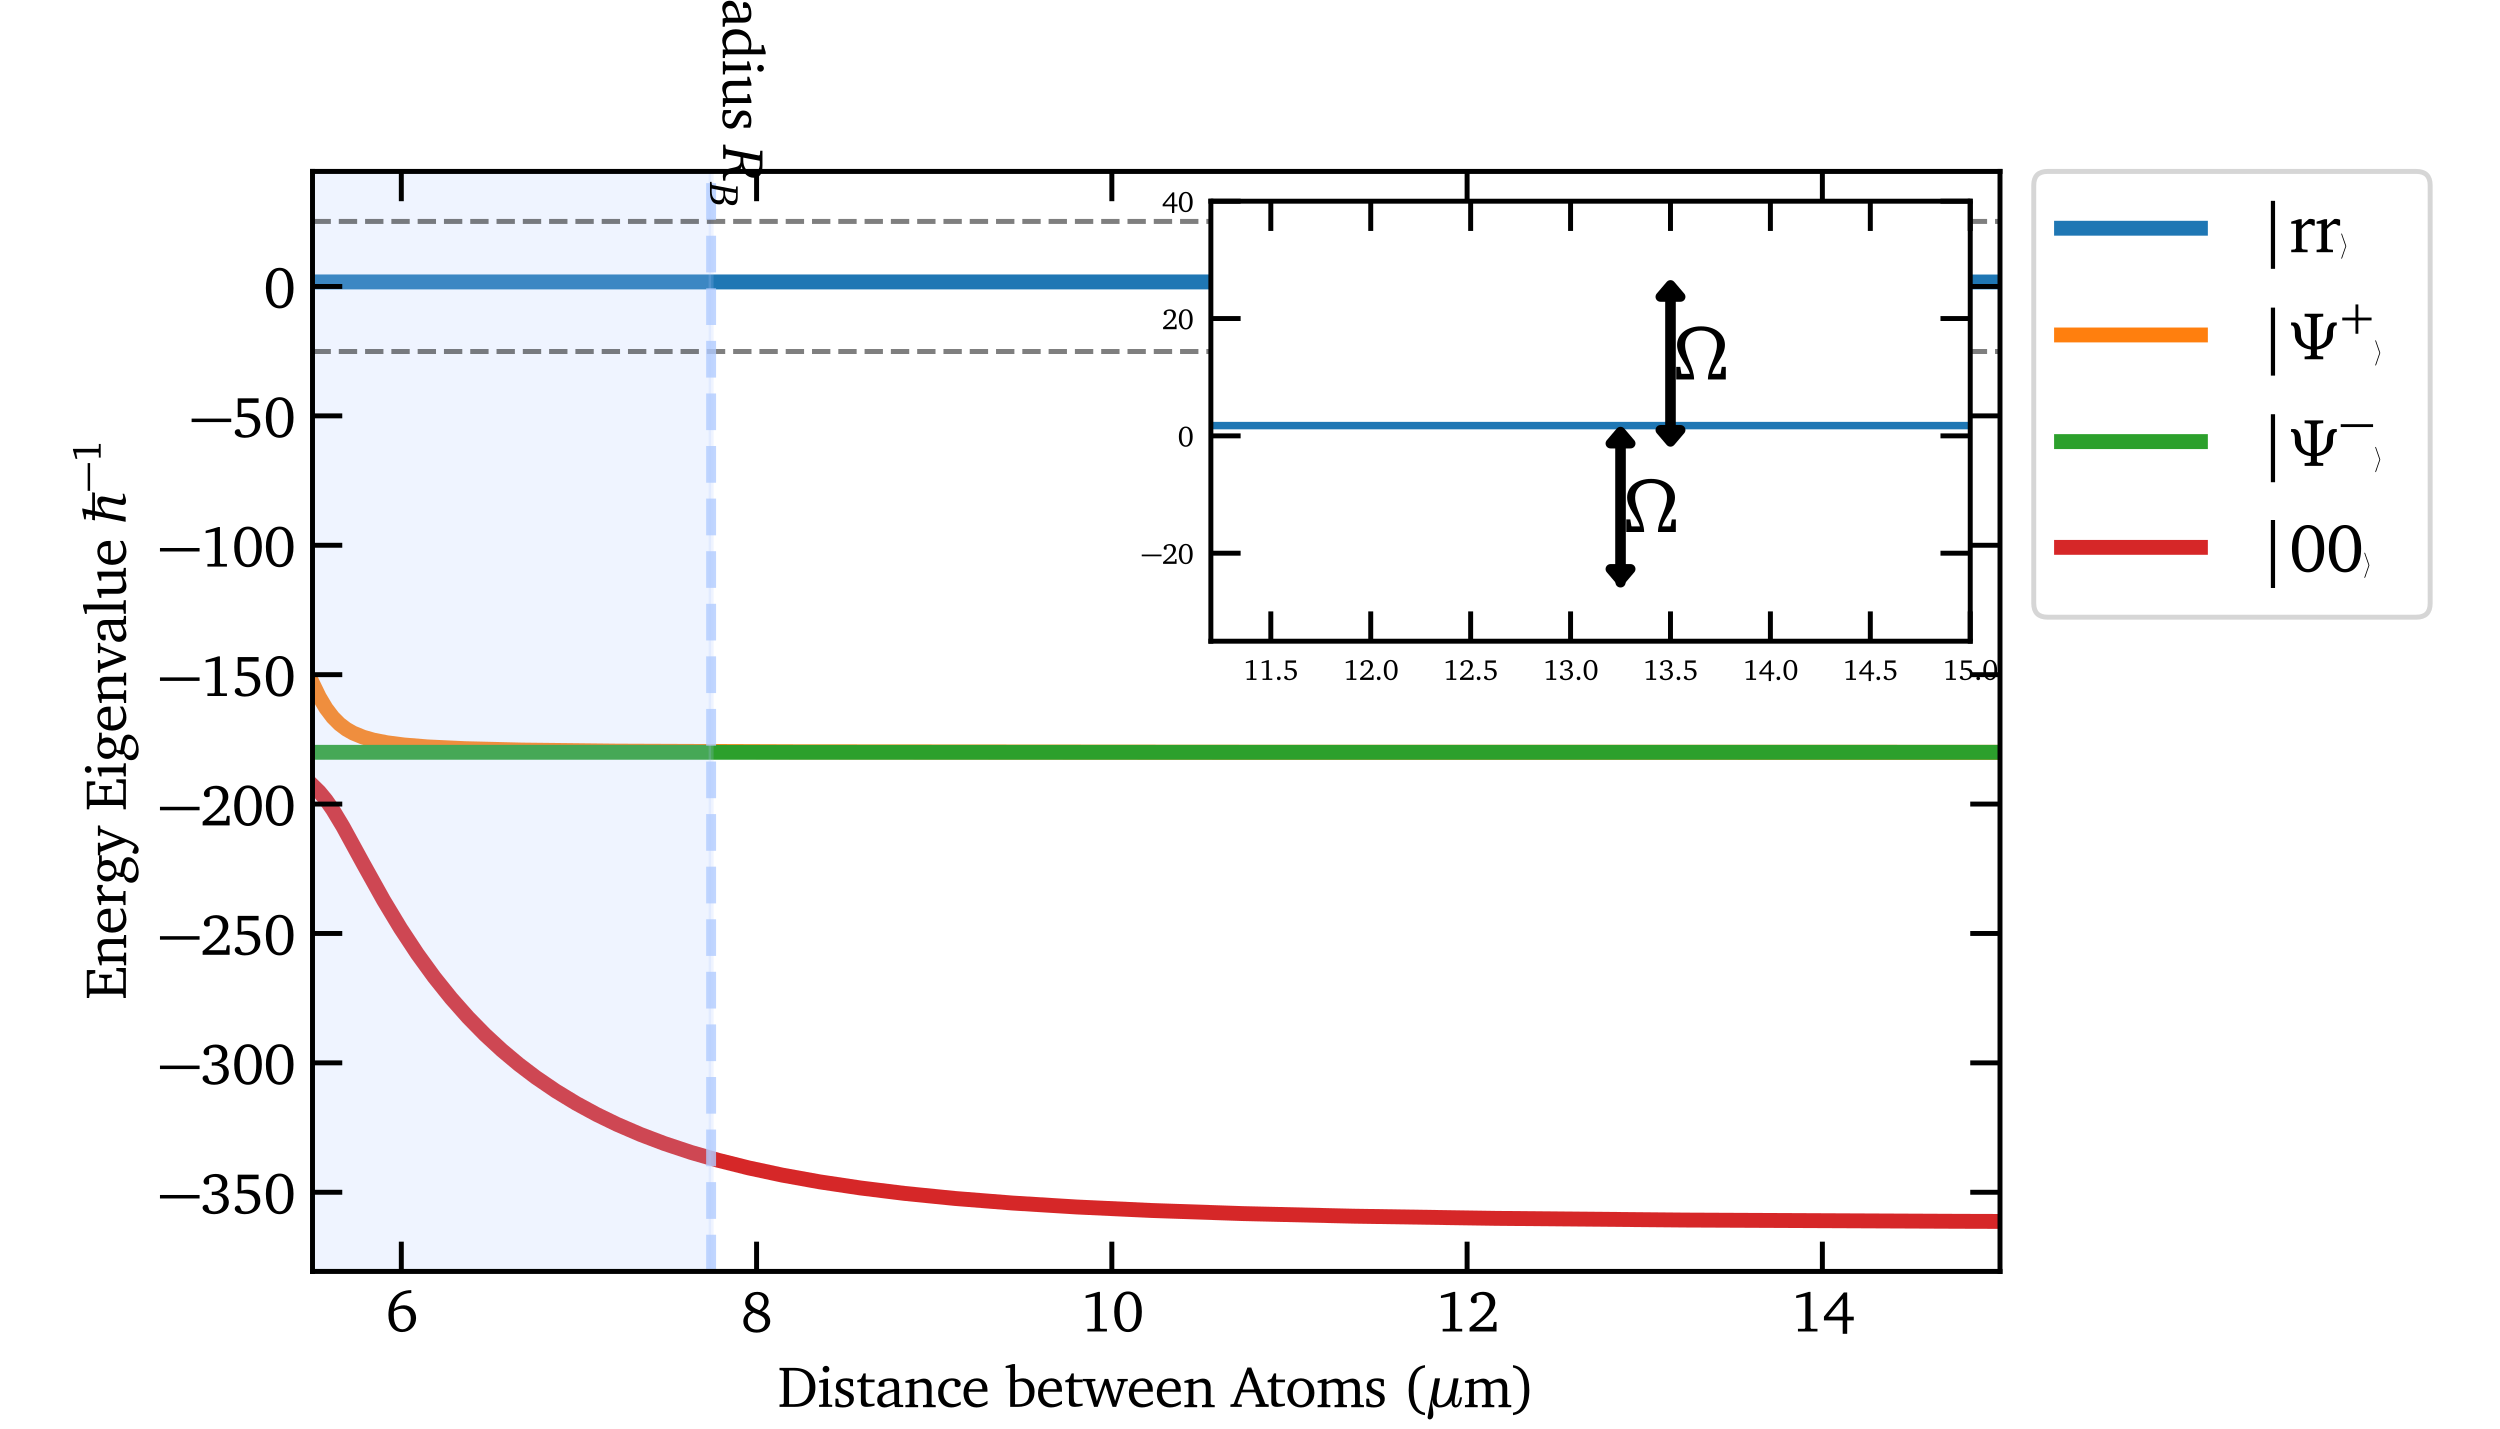 <?xml version="1.0" encoding="utf-8" standalone="no"?>
<!DOCTYPE svg PUBLIC "-//W3C//DTD SVG 1.1//EN"
  "http://www.w3.org/Graphics/SVG/1.1/DTD/svg11.dtd">
<svg xmlns:xlink="http://www.w3.org/1999/xlink" width="504pt" height="288pt" viewBox="0 0 504 288" xmlns="http://www.w3.org/2000/svg" version="1.1">
 <defs>
  <style type="text/css">*{stroke-linejoin: round; stroke-linecap: butt}</style>
 </defs>
 <g id="figure_1">
  <g id="patch_1">
   <path d="M 0 288 
L 504 288 
L 504 0 
L 0 0 
z
" style="fill: #ffffff"/>
  </g>
  <g id="axes_1">
   <g id="patch_2">
    <path d="M 63 256.32 
L 403.2 256.32 
L 403.2 34.56 
L 63 34.56 
z
" style="fill: #ffffff"/>
   </g>
   <g id="line2d_1">
    <path d="M 63 56.836 
L 403.2 56.841 
L 403.2 56.841 
" clip-path="url(#pc303805eb7)" style="fill: none; stroke: #1f77b4; stroke-width: 3; stroke-linecap: square"/>
   </g>
   <g id="line2d_2">
    <path d="M 63 137.695 
L 64.364 140.505 
L 65.727 142.797 
L 67.091 144.596 
L 68.454 145.967 
L 69.818 147 
L 71.181 147.779 
L 73.226 148.62 
L 75.272 149.203 
L 77.999 149.738 
L 81.408 150.181 
L 86.18 150.572 
L 93.679 150.926 
L 105.269 151.209 
L 124.359 151.421 
L 160.492 151.567 
L 247.758 151.645 
L 403.2 151.661 
L 403.2 151.661 
" clip-path="url(#pc303805eb7)" style="fill: none; stroke: #ff7f0e; stroke-width: 3; stroke-linecap: square"/>
   </g>
   <g id="line2d_3">
    <path d="M 63 151.664 
L 403.2 151.664 
L 403.2 151.664 
" clip-path="url(#pc303805eb7)" style="fill: none; stroke: #2ca02c; stroke-width: 3; stroke-linecap: square"/>
   </g>
   <g id="line2d_4">
    <path d="M 63 158.294 
L 64.364 159.627 
L 65.727 161.282 
L 67.091 163.247 
L 69.136 166.644 
L 73.226 174.127 
L 77.317 181.469 
L 80.726 187.127 
L 84.135 192.3 
L 87.543 196.998 
L 90.952 201.252 
L 94.361 205.101 
L 97.77 208.582 
L 101.179 211.732 
L 104.588 214.585 
L 107.996 217.172 
L 112.087 219.962 
L 116.178 222.449 
L 120.268 224.669 
L 124.359 226.655 
L 129.131 228.712 
L 133.903 230.525 
L 139.358 232.34 
L 144.812 233.918 
L 150.947 235.455 
L 157.765 236.913 
L 165.265 238.264 
L 173.446 239.491 
L 182.309 240.587 
L 192.535 241.612 
L 204.125 242.532 
L 217.079 243.33 
L 232.077 244.031 
L 250.485 244.657 
L 272.983 245.185 
L 301.617 245.621 
L 339.796 245.963 
L 395.019 246.216 
L 403.2 246.24 
L 403.2 246.24 
" clip-path="url(#pc303805eb7)" style="fill: none; stroke: #d62728; stroke-width: 3; stroke-linecap: square"/>
   </g>
   <g id="patch_3">
    <path d="M 63 256.32 
L 63 34.56 
L 143.359 34.56 
L 143.359 256.32 
z
" clip-path="url(#pc303805eb7)" style="fill: #b2ccff; opacity: 0.2; stroke: #b2ccff; stroke-linejoin: miter"/>
   </g>
   <g id="matplotlib.axis_1">
    <g id="xtick_1">
     <g id="line2d_5">
      <defs>
       <path id="m5eefd421d1" d="M 0 0 
L 0 -6 
" style="stroke: #000000"/>
      </defs>
      <g>
       <use xlink:href="#m5eefd421d1" x="80.905" y="256.32" style="stroke: #000000"/>
      </g>
     </g>
     <g id="line2d_6">
      <defs>
       <path id="m5e0d0341da" d="M 0 0 
L 0 6 
" style="stroke: #000000"/>
      </defs>
      <g>
       <use xlink:href="#m5e0d0341da" x="80.905" y="34.56" style="stroke: #000000"/>
      </g>
     </g>
     <g id="text_1">
      <!-- $\mathdefault{6}$ -->
      <g transform="translate(77.715 268.428) scale(0.12 -0.12)">
       <defs>
        <path id="CharterBT-Roman-36" d="M 2835 4544 
C 1267 4544 320 3473 320 1811 
C 320 644 947 -64 1811 -64 
C 2688 -64 3360 606 3360 1476 
C 3360 2293 2790 2880 2029 2880 
C 1651 2880 1274 2745 941 2490 
C 1139 3625 1792 4224 2816 4224 
C 2822 4224 2829 4224 2835 4224 
L 2835 4544 
z
M 928 2206 
C 1190 2399 1504 2496 1856 2496 
C 2400 2496 2778 2083 2778 1419 
C 2778 733 2394 243 1862 243 
C 1261 243 915 786 915 1812 
C 915 1935 915 2070 928 2206 
z
" transform="scale(0.016)"/>
       </defs>
       <use xlink:href="#CharterBT-Roman-36" transform="scale(0.956)"/>
      </g>
     </g>
    </g>
    <g id="xtick_2">
     <g id="line2d_7">
      <g>
       <use xlink:href="#m5eefd421d1" x="152.526" y="256.32" style="stroke: #000000"/>
      </g>
     </g>
     <g id="line2d_8">
      <g>
       <use xlink:href="#m5e0d0341da" x="152.526" y="34.56" style="stroke: #000000"/>
      </g>
     </g>
     <g id="text_2">
      <!-- $\mathdefault{8}$ -->
      <g transform="translate(149.336 268.428) scale(0.12 -0.12)">
       <defs>
        <path id="CharterBT-Roman-38" d="M 2054 2333 
C 1357 2582 1018 2870 1018 3291 
C 1018 3713 1350 4045 1792 4045 
C 2259 4045 2566 3726 2566 3215 
C 2566 2876 2387 2550 2054 2333 
z
M 2323 2217 
C 2797 2466 3059 2856 3059 3278 
C 3059 3898 2579 4352 1811 4352 
C 1018 4352 486 3873 486 3194 
C 486 2735 717 2396 1158 2211 
C 576 1987 282 1610 282 1106 
C 282 383 838 -128 1760 -128 
C 2650 -128 3238 440 3238 1118 
C 3238 1617 2925 2006 2323 2217 
z
M 1402 2076 
C 2259 1756 2688 1558 2688 1054 
C 2688 549 2330 204 1779 204 
C 1165 204 774 581 774 1143 
C 774 1571 966 1846 1402 2076 
z
" transform="scale(0.016)"/>
       </defs>
       <use xlink:href="#CharterBT-Roman-38" transform="scale(0.956)"/>
      </g>
     </g>
    </g>
    <g id="xtick_3">
     <g id="line2d_9">
      <g>
       <use xlink:href="#m5eefd421d1" x="224.147" y="256.32" style="stroke: #000000"/>
      </g>
     </g>
     <g id="line2d_10">
      <g>
       <use xlink:href="#m5e0d0341da" x="224.147" y="34.56" style="stroke: #000000"/>
      </g>
     </g>
     <g id="text_3">
      <!-- $\mathdefault{10}$ -->
      <g transform="translate(217.766 268.428) scale(0.12 -0.12)">
       <defs>
        <path id="CharterBT-Roman-31" d="M 1990 4352 
L 602 3938 
L 602 3670 
L 1606 3849 
L 1606 421 
L 1530 294 
L 794 294 
L 794 0 
L 2938 0 
L 2938 294 
L 2246 294 
L 2170 396 
L 2170 4352 
L 1990 4352 
z
" transform="scale(0.016)"/>
        <path id="CharterBT-Roman-30" d="M 1779 4396 
C 864 4396 262 3587 262 2169 
C 262 752 864 -64 1779 -64 
C 2694 -64 3296 752 3296 2169 
C 3296 3587 2694 4396 1779 4396 
z
M 1779 4096 
C 2368 4096 2688 3441 2688 2169 
C 2688 898 2368 243 1779 243 
C 1190 243 864 891 864 2163 
C 864 3441 1190 4096 1779 4096 
z
" transform="scale(0.016)"/>
       </defs>
       <use xlink:href="#CharterBT-Roman-31" transform="scale(0.956)"/>
       <use xlink:href="#CharterBT-Roman-30" transform="translate(53.177 0) scale(0.956)"/>
      </g>
     </g>
    </g>
    <g id="xtick_4">
     <g id="line2d_11">
      <g>
       <use xlink:href="#m5eefd421d1" x="295.768" y="256.32" style="stroke: #000000"/>
      </g>
     </g>
     <g id="line2d_12">
      <g>
       <use xlink:href="#m5e0d0341da" x="295.768" y="34.56" style="stroke: #000000"/>
      </g>
     </g>
     <g id="text_4">
      <!-- $\mathdefault{12}$ -->
      <g transform="translate(289.387 268.428) scale(0.12 -0.12)">
       <defs>
        <path id="CharterBT-Roman-32" d="M 902 505 
C 2317 1628 3091 2349 3091 3153 
C 3091 3873 2586 4358 1760 4358 
C 966 4358 403 3904 403 3458 
C 403 3241 538 3100 762 3100 
C 864 3100 960 3132 1050 3196 
L 1050 3879 
C 1242 3987 1427 4032 1619 4032 
C 2150 4032 2470 3675 2470 3070 
C 2470 2234 1670 1538 269 403 
L 269 0 
L 3232 0 
L 3232 1047 
L 2944 1047 
L 2829 505 
L 902 505 
z
" transform="scale(0.016)"/>
       </defs>
       <use xlink:href="#CharterBT-Roman-31" transform="scale(0.956)"/>
       <use xlink:href="#CharterBT-Roman-32" transform="translate(53.177 0) scale(0.956)"/>
      </g>
     </g>
    </g>
    <g id="xtick_5">
     <g id="line2d_13">
      <g>
       <use xlink:href="#m5eefd421d1" x="367.389" y="256.32" style="stroke: #000000"/>
      </g>
     </g>
     <g id="line2d_14">
      <g>
       <use xlink:href="#m5e0d0341da" x="367.389" y="34.56" style="stroke: #000000"/>
      </g>
     </g>
     <g id="text_5">
      <!-- $\mathdefault{14}$ -->
      <g transform="translate(361.008 268.428) scale(0.12 -0.12)">
       <defs>
        <path id="CharterBT-Roman-34" d="M 2355 4288 
L 173 1631 
L 173 1216 
L 2234 1216 
L 2234 -256 
L 2726 -256 
L 2726 1216 
L 3450 1216 
L 3450 1631 
L 2726 1631 
L 2726 4288 
L 2355 4288 
z
M 2234 3595 
L 2234 1631 
L 653 1631 
L 2234 3595 
z
" transform="scale(0.016)"/>
       </defs>
       <use xlink:href="#CharterBT-Roman-31" transform="scale(0.956)"/>
       <use xlink:href="#CharterBT-Roman-34" transform="translate(53.177 0) scale(0.956)"/>
      </g>
     </g>
    </g>
    <g id="text_6">
     <!-- Distance between Atoms ($\mu$m) -->
     <g transform="translate(156.761 283.629) scale(0.12 -0.12)">
      <defs>
       <path id="CharterBT-Roman-44" d="M 1792 4288 
L 211 4288 
L 211 4032 
L 576 3993 
L 685 3905 
L 685 383 
L 576 294 
L 211 262 
L 211 0 
L 1792 0 
C 2432 0 2918 70 3354 396 
C 3878 792 4154 1387 4154 2147 
C 4154 3490 3309 4288 1792 4288 
z
M 1261 3994 
L 1766 3994 
C 2938 3994 3507 3394 3507 2147 
C 3507 907 2938 294 1766 294 
L 1261 294 
L 1261 3994 
z
" transform="scale(0.016)"/>
       <path id="CharterBT-Roman-69" d="M 986 4511 
C 781 4511 614 4351 614 4140 
C 614 3936 781 3776 986 3776 
C 1190 3776 1357 3936 1357 4140 
C 1357 4344 1190 4511 986 4511 
z
M 960 3094 
L 224 2865 
L 224 2668 
L 672 2668 
L 672 363 
L 563 261 
L 224 229 
L 224 0 
L 1664 0 
L 1664 229 
L 1318 261 
L 1203 363 
L 1203 3094 
L 960 3094 
z
" transform="scale(0.016)"/>
       <path id="CharterBT-Roman-73" d="M 2202 2996 
C 1984 3092 1734 3136 1453 3136 
C 723 3136 320 2803 320 2240 
C 320 1811 602 1606 1146 1363 
C 1568 1170 1798 1055 1798 722 
C 1798 422 1568 204 1197 204 
C 1011 204 832 255 653 357 
L 576 902 
L 269 902 
L 269 70 
C 493 -13 774 -64 1101 -64 
C 1856 -64 2298 301 2298 896 
C 2298 1133 2208 1325 2054 1447 
C 1843 1619 1600 1709 1376 1818 
C 1018 1991 832 2125 832 2401 
C 832 2689 1024 2862 1363 2862 
C 1517 2862 1670 2817 1837 2728 
L 1888 2272 
L 2202 2272 
L 2202 2996 
z
" transform="scale(0.016)"/>
       <path id="CharterBT-Roman-74" d="M 563 2708 
L 563 645 
C 563 191 698 0 1229 0 
C 1478 0 1766 45 2067 141 
L 2067 377 
C 1920 345 1773 326 1626 326 
C 1178 326 1094 536 1094 1022 
L 1094 2708 
L 2067 2708 
L 2067 3008 
L 1094 3008 
L 1094 3680 
L 858 3680 
L 582 3091 
L 160 2906 
L 160 2708 
L 563 2708 
z
" transform="scale(0.016)"/>
       <path id="CharterBT-Roman-61" d="M 2138 351 
L 2221 -19 
L 3123 -19 
L 3123 211 
L 2784 243 
L 2669 345 
L 2669 2211 
C 2669 2860 2387 3136 1715 3136 
C 909 3136 422 2802 422 2411 
C 422 2256 474 2212 621 2212 
L 1062 2212 
L 1062 2752 
C 1235 2823 1389 2855 1549 2855 
C 2010 2855 2138 2644 2138 2135 
L 2138 1929 
C 858 1621 269 1428 269 759 
C 269 277 582 -64 1088 -64 
C 1395 -64 1734 77 2138 351 
z
M 2138 571 
C 1818 384 1555 281 1344 281 
C 1024 281 832 494 832 809 
C 832 1279 1235 1453 2138 1704 
L 2138 571 
z
" transform="scale(0.016)"/>
       <path id="CharterBT-Roman-6e" d="M 192 -32 
L 1594 -32 
L 1594 198 
L 1286 230 
L 1178 333 
L 1178 2476 
C 1453 2618 1690 2688 1894 2688 
C 2368 2688 2541 2496 2541 2029 
L 2541 333 
L 2432 230 
L 2125 198 
L 2125 -32 
L 3526 -32 
L 3526 198 
L 3181 230 
L 3072 333 
L 3072 2137 
C 3072 2777 2765 3109 2208 3109 
C 1933 3109 1606 2962 1178 2726 
L 1178 3077 
L 934 3077 
L 192 2847 
L 192 2649 
L 646 2649 
L 646 333 
L 538 230 
L 192 198 
L 192 -32 
z
" transform="scale(0.016)"/>
       <path id="CharterBT-Roman-63" d="M 2720 249 
L 2720 583 
C 2451 404 2189 313 1907 313 
C 1242 313 819 782 819 1574 
C 819 2385 1210 2880 1760 2880 
C 1869 2880 1971 2848 2067 2790 
L 2067 2262 
C 2163 2198 2259 2166 2355 2166 
C 2573 2166 2714 2301 2714 2506 
C 2714 2879 2368 3135 1754 3135 
C 858 3135 237 2486 237 1529 
C 237 579 806 -64 1677 -64 
C 2022 -64 2368 45 2720 249 
z
" transform="scale(0.016)"/>
       <path id="CharterBT-Roman-65" d="M 2867 668 
C 2502 426 2182 300 1862 300 
C 1216 300 787 782 787 1594 
C 787 1613 787 1638 787 1664 
L 2861 1664 
C 2867 1735 2867 1799 2867 1864 
C 2867 2659 2413 3136 1715 3136 
C 858 3136 237 2477 237 1510 
C 237 569 819 -64 1664 -64 
C 2067 -64 2483 63 2867 319 
L 2867 668 
z
M 2298 1945 
L 819 1945 
C 858 2490 1222 2849 1632 2849 
C 2061 2849 2298 2557 2298 2018 
C 2298 1986 2298 1945 2298 1945 
z
" transform="scale(0.016)"/>
       <path id="CharterBT-Roman-62" d="M 838 4704 
L 51 4480 
L 51 4288 
L 550 4288 
L 550 0 
L 1370 0 
C 2592 0 3226 581 3226 1680 
C 3226 2549 2714 3136 1958 3136 
C 1677 3136 1389 3060 1082 2913 
L 1082 4704 
L 838 4704 
z
M 1082 287 
L 1082 2696 
C 1293 2760 1485 2798 1645 2798 
C 2285 2798 2650 2357 2650 1559 
C 2650 677 2266 287 1434 287 
C 1402 287 1280 287 1082 287 
z
" transform="scale(0.016)"/>
       <path id="CharterBT-Roman-77" d="M -13 3072 
L -13 2836 
L 378 2798 
L 1229 0 
L 1626 0 
L 2490 2421 
L 3264 0 
L 3661 0 
L 4576 2785 
L 4934 2836 
L 4934 3072 
L 3802 3072 
L 3802 2836 
L 4147 2811 
L 4198 2708 
L 3546 632 
L 2790 3072 
L 2400 3072 
L 1542 632 
L 960 2708 
L 1037 2811 
L 1376 2836 
L 1376 3072 
L -13 3072 
z
" transform="scale(0.016)"/>
       <path id="CharterBT-Roman-41" d="M 1818 4320 
L 320 338 
L -51 261 
L -51 0 
L 1203 0 
L 1203 261 
L 787 293 
L 723 382 
L 1178 1600 
L 2688 1600 
L 3149 382 
L 3104 293 
L 2707 261 
L 2707 0 
L 4160 0 
L 4160 261 
L 3776 338 
L 2240 4320 
L 1818 4320 
z
M 1920 3664 
L 2579 1894 
L 1286 1894 
L 1920 3664 
z
" transform="scale(0.016)"/>
       <path id="CharterBT-Roman-6f" d="M 1722 3136 
C 858 3136 237 2490 237 1536 
C 237 588 864 -64 1722 -64 
C 2579 -64 3213 588 3213 1536 
C 3213 2484 2586 3136 1722 3136 
z
M 1722 2862 
C 2240 2862 2611 2362 2611 1535 
C 2611 703 2240 210 1722 210 
C 1210 210 838 709 838 1535 
C 838 2369 1203 2862 1722 2862 
z
" transform="scale(0.016)"/>
       <path id="CharterBT-Roman-6d" d="M 2906 2681 
C 2758 2962 2515 3109 2202 3109 
C 1933 3109 1600 2975 1178 2726 
L 1178 3077 
L 934 3077 
L 192 2847 
L 192 2649 
L 646 2649 
L 646 333 
L 538 230 
L 192 198 
L 192 -32 
L 1594 -32 
L 1594 198 
L 1286 230 
L 1178 333 
L 1178 2476 
C 1459 2618 1696 2688 1907 2688 
C 2291 2688 2470 2477 2470 2029 
L 2470 333 
L 2362 230 
L 2054 198 
L 2054 -32 
L 3418 -32 
L 3418 198 
L 3117 230 
L 3002 333 
L 3002 2476 
C 3277 2611 3520 2688 3725 2688 
C 4122 2688 4301 2477 4301 2029 
L 4301 333 
L 4186 230 
L 3885 198 
L 3885 -32 
L 5280 -32 
L 5280 198 
L 4941 230 
L 4832 333 
L 4832 2137 
C 4832 2771 4512 3109 4006 3109 
C 3750 3109 3386 2962 2906 2681 
z
" transform="scale(0.016)"/>
       <path id="CharterBT-Roman-28" d="M 2470 4586 
C 1331 4446 678 3481 678 1821 
C 678 185 1357 -779 2470 -907 
L 2470 -639 
C 1613 -492 1222 313 1222 1814 
C 1222 3347 1594 4165 2470 4318 
L 2470 4586 
z
" transform="scale(0.016)"/>
       <path id="MathDesign-CH-Regular-Italic-MathItalic-10-16" d="M 3552 3136 
L 3270 1662 
C 3200 1287 3110 834 3110 531 
C 3110 324 3155 188 3264 188 
C 3546 188 3622 615 3706 1048 
L 3936 1048 
C 3827 459 3712 -64 3219 -64 
C 2950 -64 2790 155 2790 479 
C 2790 549 2797 627 2810 705 
C 2509 161 2048 -64 1466 -64 
C 992 -64 685 304 646 776 
C 640 737 634 685 634 633 
C 634 147 902 -819 704 -1169 
C 627 -1311 499 -1376 390 -1376 
C 256 -1376 147 -1292 147 -1149 
C 147 -1130 147 -1110 154 -1091 
L 960 3136 
L 1517 3136 
L 1235 1662 
C 1178 1384 1152 1139 1152 925 
C 1152 466 1280 188 1517 188 
C 2074 188 2547 770 2720 1662 
L 3002 3136 
L 3552 3136 
z
" transform="scale(0.016)"/>
       <path id="CharterBT-Roman-29" d="M 198 4586 
L 198 4318 
C 1075 4165 1446 3347 1446 1814 
C 1446 313 1056 -492 198 -639 
L 198 -907 
C 1312 -779 1990 185 1990 1821 
C 1990 3481 1338 4446 198 4586 
z
" transform="scale(0.016)"/>
      </defs>
      <use xlink:href="#CharterBT-Roman-44" transform="scale(0.956)"/>
      <use xlink:href="#CharterBT-Roman-69" transform="translate(66.28 0) scale(0.956)"/>
      <use xlink:href="#CharterBT-Roman-73" transform="translate(93.06 0) scale(0.956)"/>
      <use xlink:href="#CharterBT-Roman-74" transform="translate(131.316 0) scale(0.956)"/>
      <use xlink:href="#CharterBT-Roman-61" transform="translate(163.261 0) scale(0.956)"/>
      <use xlink:href="#CharterBT-Roman-6e" transform="translate(211.751 0) scale(0.956)"/>
      <use xlink:href="#CharterBT-Roman-63" transform="translate(266.076 0) scale(0.956)"/>
      <use xlink:href="#CharterBT-Roman-65" transform="translate(308.732 0) scale(0.956)"/>
      <use xlink:href="#CharterBT-Roman-62" transform="translate(382.377 0) scale(0.956)"/>
      <use xlink:href="#CharterBT-Roman-65" transform="translate(433.928 0) scale(0.956)"/>
      <use xlink:href="#CharterBT-Roman-74" transform="translate(480.888 0) scale(0.956)"/>
      <use xlink:href="#CharterBT-Roman-77" transform="translate(512.832 0) scale(0.956)"/>
      <use xlink:href="#CharterBT-Roman-65" transform="translate(586.572 0) scale(0.956)"/>
      <use xlink:href="#CharterBT-Roman-65" transform="translate(633.532 0) scale(0.956)"/>
      <use xlink:href="#CharterBT-Roman-6e" transform="translate(680.493 0) scale(0.956)"/>
      <use xlink:href="#CharterBT-Roman-41" transform="translate(761.501 0) scale(0.956)"/>
      <use xlink:href="#CharterBT-Roman-74" transform="translate(820.799 0) scale(0.956)"/>
      <use xlink:href="#CharterBT-Roman-6f" transform="translate(852.744 0) scale(0.956)"/>
      <use xlink:href="#CharterBT-Roman-6d" transform="translate(904.295 0) scale(0.956)"/>
      <use xlink:href="#CharterBT-Roman-73" transform="translate(984.921 0) scale(0.956)"/>
      <use xlink:href="#CharterBT-Roman-28" transform="translate(1049.862 0) scale(0.956)"/>
      <use xlink:href="#MathDesign-CH-Regular-Italic-MathItalic-10-16" transform="translate(1089.745 0) scale(0.956)"/>
      <use xlink:href="#CharterBT-Roman-6d" transform="translate(1151.816 0) scale(0.956)"/>
      <use xlink:href="#CharterBT-Roman-29" transform="translate(1232.443 0) scale(0.956)"/>
     </g>
    </g>
   </g>
   <g id="matplotlib.axis_2">
    <g id="ytick_1">
     <g id="line2d_15">
      <defs>
       <path id="m3d7fbaf76f" d="M 0 0 
L 6 0 
" style="stroke: #000000"/>
      </defs>
      <g>
       <use xlink:href="#m3d7fbaf76f" x="63" y="240.358" style="stroke: #000000"/>
      </g>
     </g>
     <g id="line2d_16">
      <defs>
       <path id="mdba6194798" d="M 0 0 
L -6 0 
" style="stroke: #000000"/>
      </defs>
      <g>
       <use xlink:href="#mdba6194798" x="403.2" y="240.358" style="stroke: #000000"/>
      </g>
     </g>
     <g id="text_7">
      <!-- $\mathdefault{−350}$ -->
      <g transform="translate(31.967 244.661) scale(0.12 -0.12)">
       <defs>
        <path id="MathDesign-CH-Regular-Symbol-10-0" d="M 153 1661 
L 4505 1661 
L 4505 2045 
L 153 2045 
L 153 1661 
z
" transform="scale(0.016)"/>
        <path id="CharterBT-Roman-33" d="M 2029 2255 
C 2656 2434 2982 2797 2982 3288 
C 2982 3931 2490 4358 1722 4358 
C 922 4358 371 3934 371 3517 
C 371 3315 512 3175 717 3175 
C 819 3175 902 3201 979 3257 
L 979 3849 
C 1165 3976 1363 4032 1587 4032 
C 2080 4032 2400 3710 2400 3213 
C 2400 2702 2054 2400 1408 2400 
C 1363 2400 1318 2406 1274 2406 
L 1274 2029 
C 1395 2048 1510 2048 1613 2048 
C 2227 2048 2560 1753 2560 1247 
C 2560 678 2138 236 1555 236 
C 1363 236 1184 287 1011 390 
L 813 936 
C 742 962 678 968 621 968 
C 416 968 262 827 262 641 
C 262 314 768 -64 1530 -64 
C 2515 -64 3149 516 3149 1229 
C 3149 1809 2739 2204 2029 2255 
z
" transform="scale(0.016)"/>
        <path id="CharterBT-Roman-35" d="M 646 4274 
L 646 2189 
C 787 2221 973 2221 1210 2221 
C 2099 2221 2541 1918 2541 1257 
C 2541 659 2131 229 1530 229 
C 1389 229 1242 255 1101 307 
L 845 861 
C 781 874 730 881 691 881 
C 474 881 320 739 320 540 
C 320 231 762 -64 1421 -64 
C 2470 -64 3130 559 3130 1389 
C 3130 2122 2586 2624 1728 2624 
C 1523 2624 1293 2592 1043 2522 
L 1043 3776 
L 2938 3776 
L 2938 4274 
L 646 4274 
z
" transform="scale(0.016)"/>
       </defs>
       <use xlink:href="#MathDesign-CH-Regular-Symbol-10-0" transform="scale(0.956)"/>
       <use xlink:href="#CharterBT-Roman-33" transform="translate(69.914 0) scale(0.956)"/>
       <use xlink:href="#CharterBT-Roman-35" transform="translate(123.091 0) scale(0.956)"/>
       <use xlink:href="#CharterBT-Roman-30" transform="translate(176.268 0) scale(0.956)"/>
      </g>
     </g>
    </g>
    <g id="ytick_2">
     <g id="line2d_17">
      <g>
       <use xlink:href="#m3d7fbaf76f" x="63" y="214.271" style="stroke: #000000"/>
      </g>
     </g>
     <g id="line2d_18">
      <g>
       <use xlink:href="#mdba6194798" x="403.2" y="214.271" style="stroke: #000000"/>
      </g>
     </g>
     <g id="text_8">
      <!-- $\mathdefault{−300}$ -->
      <g transform="translate(31.967 218.575) scale(0.12 -0.12)">
       <use xlink:href="#MathDesign-CH-Regular-Symbol-10-0" transform="scale(0.956)"/>
       <use xlink:href="#CharterBT-Roman-33" transform="translate(69.914 0) scale(0.956)"/>
       <use xlink:href="#CharterBT-Roman-30" transform="translate(123.091 0) scale(0.956)"/>
       <use xlink:href="#CharterBT-Roman-30" transform="translate(176.268 0) scale(0.956)"/>
      </g>
     </g>
    </g>
    <g id="ytick_3">
     <g id="line2d_19">
      <g>
       <use xlink:href="#m3d7fbaf76f" x="63" y="188.185" style="stroke: #000000"/>
      </g>
     </g>
     <g id="line2d_20">
      <g>
       <use xlink:href="#mdba6194798" x="403.2" y="188.185" style="stroke: #000000"/>
      </g>
     </g>
     <g id="text_9">
      <!-- $\mathdefault{−250}$ -->
      <g transform="translate(31.967 192.489) scale(0.12 -0.12)">
       <use xlink:href="#MathDesign-CH-Regular-Symbol-10-0" transform="scale(0.956)"/>
       <use xlink:href="#CharterBT-Roman-32" transform="translate(69.914 0) scale(0.956)"/>
       <use xlink:href="#CharterBT-Roman-35" transform="translate(123.091 0) scale(0.956)"/>
       <use xlink:href="#CharterBT-Roman-30" transform="translate(176.268 0) scale(0.956)"/>
      </g>
     </g>
    </g>
    <g id="ytick_4">
     <g id="line2d_21">
      <g>
       <use xlink:href="#m3d7fbaf76f" x="63" y="162.098" style="stroke: #000000"/>
      </g>
     </g>
     <g id="line2d_22">
      <g>
       <use xlink:href="#mdba6194798" x="403.2" y="162.098" style="stroke: #000000"/>
      </g>
     </g>
     <g id="text_10">
      <!-- $\mathdefault{−200}$ -->
      <g transform="translate(31.967 166.402) scale(0.12 -0.12)">
       <use xlink:href="#MathDesign-CH-Regular-Symbol-10-0" transform="scale(0.956)"/>
       <use xlink:href="#CharterBT-Roman-32" transform="translate(69.914 0) scale(0.956)"/>
       <use xlink:href="#CharterBT-Roman-30" transform="translate(123.091 0) scale(0.956)"/>
       <use xlink:href="#CharterBT-Roman-30" transform="translate(176.268 0) scale(0.956)"/>
      </g>
     </g>
    </g>
    <g id="ytick_5">
     <g id="line2d_23">
      <g>
       <use xlink:href="#m3d7fbaf76f" x="63" y="136.012" style="stroke: #000000"/>
      </g>
     </g>
     <g id="line2d_24">
      <g>
       <use xlink:href="#mdba6194798" x="403.2" y="136.012" style="stroke: #000000"/>
      </g>
     </g>
     <g id="text_11">
      <!-- $\mathdefault{−150}$ -->
      <g transform="translate(31.967 140.316) scale(0.12 -0.12)">
       <use xlink:href="#MathDesign-CH-Regular-Symbol-10-0" transform="scale(0.956)"/>
       <use xlink:href="#CharterBT-Roman-31" transform="translate(69.914 0) scale(0.956)"/>
       <use xlink:href="#CharterBT-Roman-35" transform="translate(123.091 0) scale(0.956)"/>
       <use xlink:href="#CharterBT-Roman-30" transform="translate(176.268 0) scale(0.956)"/>
      </g>
     </g>
    </g>
    <g id="ytick_6">
     <g id="line2d_25">
      <g>
       <use xlink:href="#m3d7fbaf76f" x="63" y="109.925" style="stroke: #000000"/>
      </g>
     </g>
     <g id="line2d_26">
      <g>
       <use xlink:href="#mdba6194798" x="403.2" y="109.925" style="stroke: #000000"/>
      </g>
     </g>
     <g id="text_12">
      <!-- $\mathdefault{−100}$ -->
      <g transform="translate(31.967 114.229) scale(0.12 -0.12)">
       <use xlink:href="#MathDesign-CH-Regular-Symbol-10-0" transform="scale(0.956)"/>
       <use xlink:href="#CharterBT-Roman-31" transform="translate(69.914 0) scale(0.956)"/>
       <use xlink:href="#CharterBT-Roman-30" transform="translate(123.091 0) scale(0.956)"/>
       <use xlink:href="#CharterBT-Roman-30" transform="translate(176.268 0) scale(0.956)"/>
      </g>
     </g>
    </g>
    <g id="ytick_7">
     <g id="line2d_27">
      <g>
       <use xlink:href="#m3d7fbaf76f" x="63" y="83.839" style="stroke: #000000"/>
      </g>
     </g>
     <g id="line2d_28">
      <g>
       <use xlink:href="#mdba6194798" x="403.2" y="83.839" style="stroke: #000000"/>
      </g>
     </g>
     <g id="text_13">
      <!-- $\mathdefault{−50}$ -->
      <g transform="translate(38.348 88.143) scale(0.12 -0.12)">
       <use xlink:href="#MathDesign-CH-Regular-Symbol-10-0" transform="scale(0.956)"/>
       <use xlink:href="#CharterBT-Roman-35" transform="translate(69.914 0) scale(0.956)"/>
       <use xlink:href="#CharterBT-Roman-30" transform="translate(123.091 0) scale(0.956)"/>
      </g>
     </g>
    </g>
    <g id="ytick_8">
     <g id="line2d_29">
      <g>
       <use xlink:href="#m3d7fbaf76f" x="63" y="57.752" style="stroke: #000000"/>
      </g>
     </g>
     <g id="line2d_30">
      <g>
       <use xlink:href="#mdba6194798" x="403.2" y="57.752" style="stroke: #000000"/>
      </g>
     </g>
     <g id="text_14">
      <!-- $\mathdefault{0}$ -->
      <g transform="translate(53.119 62.056) scale(0.12 -0.12)">
       <use xlink:href="#CharterBT-Roman-30" transform="scale(0.956)"/>
      </g>
     </g>
    </g>
    <g id="text_15">
     <!-- Energy Eigenvalue $\hbar^{-1}$ -->
     <g transform="translate(25.373 201.58) rotate(-90) scale(0.12 -0.12)">
      <defs>
       <path id="CharterBT-Roman-45" d="M 211 0 
L 3507 0 
L 3507 1046 
L 3174 1046 
L 3066 397 
L 2976 294 
L 1261 294 
L 1261 2074 
L 2310 2074 
L 2400 1982 
L 2464 1536 
L 2765 1536 
L 2765 2941 
L 2464 2941 
L 2400 2461 
L 2310 2368 
L 1261 2368 
L 1261 3994 
L 2739 3994 
L 2829 3900 
L 2918 3360 
L 3277 3360 
L 3277 4288 
L 211 4288 
L 211 4032 
L 576 3993 
L 685 3905 
L 685 384 
L 576 294 
L 211 262 
L 211 0 
z
" transform="scale(0.016)"/>
       <path id="CharterBT-Roman-72" d="M 192 32 
L 1734 32 
L 1734 262 
L 1286 294 
L 1178 396 
L 1178 2222 
C 1440 2529 1664 2688 1875 2688 
C 2010 2688 2118 2637 2202 2535 
L 2406 2535 
L 2406 3084 
C 2272 3142 2150 3167 2022 3167 
C 1971 3167 1914 3167 1862 3155 
C 1632 2969 1402 2765 1178 2535 
L 1178 3135 
L 934 3135 
L 192 2905 
L 192 2707 
L 646 2707 
L 646 396 
L 531 294 
L 192 262 
L 192 32 
z
" transform="scale(0.016)"/>
       <path id="CharterBT-Roman-67" d="M 2362 2944 
C 2118 3070 1882 3129 1638 3129 
C 883 3129 397 2689 397 2060 
C 397 1574 698 1192 1190 1082 
C 986 841 883 645 883 480 
C 883 379 909 284 947 196 
C 512 120 256 -185 256 -591 
C 256 -1098 678 -1408 1414 -1408 
C 1901 -1408 2342 -1262 2682 -990 
C 2931 -787 3066 -515 3066 -281 
C 3066 188 2733 385 1978 499 
L 1363 594 
C 1357 663 1350 714 1350 745 
C 1350 848 1376 942 1421 1031 
C 1459 1031 1498 1031 1530 1031 
C 2272 1031 2752 1465 2752 2041 
C 2752 2268 2694 2455 2573 2643 
L 3277 2643 
L 3277 2944 
L 2362 2944 
z
M 1574 2880 
C 1946 2880 2202 2574 2202 2081 
C 2202 1592 1946 1280 1574 1280 
C 1203 1280 947 1592 947 2081 
C 947 2581 1203 2880 1574 2880 
z
M 1318 177 
L 1939 62 
C 2387 -21 2592 -92 2592 -437 
C 2592 -794 2208 -1114 1638 -1114 
C 1114 -1114 768 -820 768 -449 
C 768 -168 966 68 1318 177 
z
" transform="scale(0.016)"/>
       <path id="CharterBT-Roman-79" d="M -6 3072 
L -6 2835 
L 384 2797 
L 1459 15 
C 1299 -440 1114 -760 941 -947 
L 326 -703 
C 218 -805 160 -921 160 -1049 
C 160 -1261 333 -1408 602 -1408 
C 1018 -1408 1325 -1055 1626 -330 
L 2906 2784 
L 3277 2835 
L 3277 3072 
L 2138 3072 
L 2138 2835 
L 2483 2810 
L 2534 2707 
L 1734 713 
L 966 2707 
L 1043 2810 
L 1382 2835 
L 1382 3072 
L -6 3072 
z
" transform="scale(0.016)"/>
       <path id="CharterBT-Roman-76" d="M -32 3072 
L -32 2836 
L 358 2798 
L 1389 0 
L 1747 0 
L 2867 2785 
L 3245 2836 
L 3245 3072 
L 2112 3072 
L 2112 2836 
L 2458 2811 
L 2509 2708 
L 1690 620 
L 941 2708 
L 1018 2811 
L 1357 2836 
L 1357 3072 
L -32 3072 
z
" transform="scale(0.016)"/>
       <path id="CharterBT-Roman-6c" d="M 179 0 
L 1677 0 
L 1677 231 
L 1312 263 
L 1197 365 
L 1197 4704 
L 954 4704 
L 173 4480 
L 173 4288 
L 666 4288 
L 666 365 
L 557 263 
L 179 231 
L 179 0 
z
" transform="scale(0.016)"/>
       <path id="CharterBT-Roman-75" d="M 909 3136 
L 166 2892 
L 166 2688 
L 621 2688 
L 621 908 
C 621 273 928 -64 1478 -64 
C 1792 -64 2131 83 2515 358 
L 2515 0 
L 3462 0 
L 3462 230 
L 3162 262 
L 3046 364 
L 3046 3136 
L 2803 3136 
L 2061 2892 
L 2061 2688 
L 2515 2688 
L 2515 535 
C 2253 408 2010 345 1773 345 
C 1344 345 1152 562 1152 1022 
L 1152 3136 
L 909 3136 
z
" transform="scale(0.016)"/>
       <path id="MathDesign-CH-Regular-MathDesignSymbolA-10-7e" d="M 461 3392 
L 3501 3392 
L 3552 3699 
L 518 3699 
L 461 3392 
z
" transform="scale(0.016)"/>
       <path id="CharterBT-Italic-68" d="M 1427 4784 
L 422 4569 
L 422 4406 
L 1024 4354 
L 147 23 
L 691 23 
L 1088 2208 
C 1485 2568 1824 2736 2035 2736 
C 2278 2736 2381 2600 2381 2324 
C 2381 2240 2362 2098 2317 1911 
L 2042 719 
C 2010 577 1997 461 1997 377 
C 1997 107 2144 -16 2464 -16 
C 2630 -16 2893 49 3232 185 
L 3232 359 
C 3085 320 2963 301 2874 301 
C 2662 301 2547 417 2547 623 
C 2547 732 2573 867 2611 1042 
L 2835 2041 
C 2886 2272 2925 2459 2925 2621 
C 2925 2936 2720 3136 2387 3136 
C 2054 3136 1658 2930 1158 2523 
L 1370 3634 
C 1459 4088 1542 4472 1626 4784 
L 1427 4784 
z
" transform="scale(0.016)"/>
      </defs>
      <use xlink:href="#CharterBT-Roman-45" transform="scale(0.956)"/>
      <use xlink:href="#CharterBT-Roman-6e" transform="translate(55.09 0) scale(0.956)"/>
      <use xlink:href="#CharterBT-Roman-65" transform="translate(109.414 0) scale(0.956)"/>
      <use xlink:href="#CharterBT-Roman-72" transform="translate(156.375 0) scale(0.956)"/>
      <use xlink:href="#CharterBT-Roman-67" transform="translate(192.91 0) scale(0.956)"/>
      <use xlink:href="#CharterBT-Roman-79" transform="translate(242.931 0) scale(0.956)"/>
      <use xlink:href="#CharterBT-Roman-45" transform="translate(316.958 0) scale(0.956)"/>
      <use xlink:href="#CharterBT-Roman-69" transform="translate(372.047 0) scale(0.956)"/>
      <use xlink:href="#CharterBT-Roman-67" transform="translate(398.827 0) scale(0.956)"/>
      <use xlink:href="#CharterBT-Roman-65" transform="translate(448.848 0) scale(0.956)"/>
      <use xlink:href="#CharterBT-Roman-6e" transform="translate(495.808 0) scale(0.956)"/>
      <use xlink:href="#CharterBT-Roman-76" transform="translate(550.133 0) scale(0.956)"/>
      <use xlink:href="#CharterBT-Roman-61" transform="translate(597.38 0) scale(0.956)"/>
      <use xlink:href="#CharterBT-Roman-6c" transform="translate(645.87 0) scale(0.956)"/>
      <use xlink:href="#CharterBT-Roman-75" transform="translate(672.841 0) scale(0.956)"/>
      <use xlink:href="#CharterBT-Roman-65" transform="translate(727.262 0) scale(0.956)"/>
      <use xlink:href="#MathDesign-CH-Regular-MathDesignSymbolA-10-7e" transform="translate(798.515 0) scale(0.956)"/>
      <use xlink:href="#CharterBT-Italic-68" transform="translate(800.906 0) scale(0.956)"/>
      <use xlink:href="#MathDesign-CH-Regular-Symbol-10-0" transform="translate(853.605 42.283) scale(0.669)"/>
      <use xlink:href="#CharterBT-Roman-31" transform="translate(902.545 42.283) scale(0.669)"/>
     </g>
    </g>
   </g>
   <g id="line2d_31">
    <path d="M 63 44.64 
L 403.2 44.64 
" clip-path="url(#pc303805eb7)" style="fill: none; stroke-dasharray: 3.7,1.6; stroke-dashoffset: 0; stroke: #000000; stroke-opacity: 0.5"/>
   </g>
   <g id="line2d_32">
    <path d="M 63 70.865 
L 403.2 70.865 
" clip-path="url(#pc303805eb7)" style="fill: none; stroke-dasharray: 3.7,1.6; stroke-dashoffset: 0; stroke: #000000; stroke-opacity: 0.5"/>
   </g>
   <g id="line2d_33">
    <path d="M 143.359 256.32 
L 143.359 34.56 
" clip-path="url(#pc303805eb7)" style="fill: none; stroke-dasharray: 7.4,3.2; stroke-dashoffset: 0; stroke: #b2ccff; stroke-opacity: 0.8; stroke-width: 2"/>
   </g>
   <g id="patch_4">
    <path d="M 63 256.32 
L 63 34.56 
" style="fill: none; stroke: #000000; stroke-linejoin: miter; stroke-linecap: square"/>
   </g>
   <g id="patch_5">
    <path d="M 403.2 256.32 
L 403.2 34.56 
" style="fill: none; stroke: #000000; stroke-linejoin: miter; stroke-linecap: square"/>
   </g>
   <g id="patch_6">
    <path d="M 63 256.32 
L 403.2 256.32 
" style="fill: none; stroke: #000000; stroke-linejoin: miter; stroke-linecap: square"/>
   </g>
   <g id="patch_7">
    <path d="M 63 34.56 
L 403.2 34.56 
" style="fill: none; stroke: #000000; stroke-linejoin: miter; stroke-linecap: square"/>
   </g>
   <g id="text_16">
    <!-- Blockade Radius $R_{B}$ -->
    <g transform="translate(145.724 -56.308) rotate(-270) scale(0.12 -0.12)">
     <defs>
      <path id="CharterBT-Roman-42" d="M 211 4288 
L 211 4033 
L 576 3994 
L 685 3904 
L 685 383 
L 576 294 
L 211 262 
L 211 0 
L 1901 0 
C 2989 0 3571 445 3571 1247 
C 3571 1871 3142 2259 2381 2259 
C 2995 2426 3309 2755 3309 3244 
C 3309 3953 2822 4288 1843 4288 
L 211 4288 
z
M 1261 2335 
L 1261 3988 
C 1421 3988 1542 4007 1626 4007 
C 2330 4007 2675 3743 2675 3223 
C 2675 2599 2304 2329 1504 2329 
C 1427 2329 1344 2329 1261 2335 
z
M 1261 319 
L 1261 2016 
C 1510 2048 1722 2048 1888 2048 
C 2598 2048 2944 1776 2944 1199 
C 2944 560 2547 300 1690 300 
C 1555 300 1414 300 1261 319 
z
" transform="scale(0.016)"/>
      <path id="CharterBT-Roman-6b" d="M 160 32 
L 1562 32 
L 1562 260 
L 1261 292 
L 1146 394 
L 1146 1472 
L 1517 1472 
L 2381 241 
L 2381 32 
L 3379 32 
L 3379 273 
L 2970 305 
L 1843 1882 
L 2720 2815 
L 3130 2866 
L 3130 3104 
L 1914 3104 
L 1914 2866 
L 2202 2841 
L 2246 2750 
L 1267 1651 
L 1146 1651 
L 1146 4736 
L 902 4736 
L 122 4495 
L 122 4288 
L 614 4288 
L 614 394 
L 506 292 
L 160 260 
L 160 32 
z
" transform="scale(0.016)"/>
      <path id="CharterBT-Roman-64" d="M 2451 4256 
L 2451 3066 
C 2253 3110 2061 3136 1882 3136 
C 909 3136 230 2452 230 1430 
C 230 536 768 -64 1466 -64 
C 1818 -64 2125 63 2451 325 
L 2451 -7 
L 3398 -7 
L 3398 223 
L 3091 255 
L 2982 357 
L 2982 4704 
L 2739 4704 
L 1958 4463 
L 1958 4256 
L 2451 4256 
z
M 2451 562 
C 2214 415 1984 338 1754 338 
C 1178 338 794 791 794 1539 
C 794 2337 1242 2855 1888 2855 
C 2042 2855 2234 2816 2451 2753 
L 2451 562 
z
" transform="scale(0.016)"/>
      <path id="CharterBT-Roman-52" d="M 211 4262 
L 211 4006 
L 576 3967 
L 685 3878 
L 685 369 
L 576 281 
L 211 249 
L 211 -13 
L 1734 -13 
L 1734 249 
L 1370 281 
L 1261 369 
L 1261 1882 
C 1376 1882 1485 1882 1581 1882 
C 2163 1882 2413 1718 2586 1199 
C 2720 796 2746 384 3053 119 
C 3200 -8 3411 -64 3699 -64 
C 3846 -64 4006 -45 4198 -7 
L 4198 236 
C 4179 236 4160 236 4141 236 
C 3654 236 3450 312 3309 686 
C 3194 984 3187 1332 3008 1624 
C 2880 1833 2662 1966 2349 2048 
C 3040 2201 3386 2560 3386 3110 
C 3386 3897 2880 4262 1843 4262 
L 211 4262 
z
M 1261 3968 
L 1568 3968 
C 2362 3968 2746 3725 2746 3059 
C 2746 2426 2381 2176 1613 2176 
C 1574 2176 1459 2176 1261 2176 
L 1261 3968 
z
" transform="scale(0.016)"/>
      <path id="CharterBT-Italic-52" d="M 486 4352 
L 486 4107 
L 941 4068 
L 1011 3978 
L 326 400 
L 224 310 
L -186 277 
L -186 32 
L 1376 32 
L 1376 277 
L 960 310 
L 883 399 
L 1184 1943 
C 1318 1943 1434 1943 1536 1943 
C 1709 1943 1830 1930 1907 1891 
C 2234 1745 2272 1488 2355 1118 
C 2451 683 2509 352 2739 159 
C 2861 57 3059 0 3328 0 
C 3430 0 3578 13 3776 38 
L 3776 277 
C 3757 277 3738 277 3718 277 
C 3226 277 3104 438 2970 925 
C 2797 1528 2746 1944 2182 2066 
C 3002 2246 3456 2751 3456 3409 
C 3456 4075 3014 4352 2106 4352 
L 486 4352 
z
M 1242 2246 
L 1587 4049 
C 1683 4049 1773 4062 1856 4062 
C 2528 4062 2848 3830 2848 3312 
C 2848 2647 2368 2240 1478 2240 
C 1402 2240 1325 2240 1242 2246 
z
" transform="scale(0.016)"/>
      <path id="CharterBT-Italic-42" d="M 538 4352 
L 538 4107 
L 947 4075 
L 1011 3976 
L 333 376 
L 224 285 
L -179 246 
L -179 0 
L 1421 0 
C 2714 0 3354 474 3354 1449 
C 3354 1981 3008 2280 2342 2280 
C 3085 2472 3475 2906 3475 3531 
C 3475 4102 3046 4352 2182 4352 
L 538 4352 
z
M 1274 2377 
L 1581 4081 
C 1734 4094 1850 4094 1933 4094 
C 2547 4094 2842 3899 2842 3469 
C 2842 2806 2381 2364 1600 2364 
C 1517 2364 1414 2364 1274 2377 
z
M 877 278 
L 1222 2080 
C 1434 2099 1600 2112 1715 2112 
C 2400 2112 2726 1899 2726 1395 
C 2726 645 2246 265 1299 265 
C 1165 265 1024 265 877 278 
z
" transform="scale(0.016)"/>
     </defs>
     <use xlink:href="#CharterBT-Roman-42" transform="scale(0.956)"/>
     <use xlink:href="#CharterBT-Roman-6c" transform="translate(57.768 0) scale(0.956)"/>
     <use xlink:href="#CharterBT-Roman-6f" transform="translate(84.739 0) scale(0.956)"/>
     <use xlink:href="#CharterBT-Roman-63" transform="translate(136.29 0) scale(0.956)"/>
     <use xlink:href="#CharterBT-Roman-6b" transform="translate(178.946 0) scale(0.956)"/>
     <use xlink:href="#CharterBT-Roman-61" transform="translate(228.393 0) scale(0.956)"/>
     <use xlink:href="#CharterBT-Roman-64" transform="translate(276.884 0) scale(0.956)"/>
     <use xlink:href="#CharterBT-Roman-65" transform="translate(330.921 0) scale(0.956)"/>
     <use xlink:href="#CharterBT-Roman-52" transform="translate(404.566 0) scale(0.956)"/>
     <use xlink:href="#CharterBT-Roman-61" transform="translate(466.35 0) scale(0.956)"/>
     <use xlink:href="#CharterBT-Roman-64" transform="translate(514.841 0) scale(0.956)"/>
     <use xlink:href="#CharterBT-Roman-69" transform="translate(568.879 0) scale(0.956)"/>
     <use xlink:href="#CharterBT-Roman-75" transform="translate(595.658 0) scale(0.956)"/>
     <use xlink:href="#CharterBT-Roman-73" transform="translate(650.079 0) scale(0.956)"/>
     <use xlink:href="#CharterBT-Italic-52" transform="translate(715.019 0) scale(0.956)"/>
     <use xlink:href="#CharterBT-Italic-42" transform="translate(776.661 -21.615) scale(0.669)"/>
    </g>
   </g>
   <g id="legend_1">
    <g id="patch_8">
     <path d="M 412.804 124.425 
L 487.121 124.425 
Q 489.921 124.425 489.921 121.625 
L 489.921 37.36 
Q 489.921 34.56 487.121 34.56 
L 412.804 34.56 
Q 410.004 34.56 410.004 37.36 
L 410.004 121.625 
Q 410.004 124.425 412.804 124.425 
z
" style="fill: #ffffff; opacity: 0.8; stroke: #cccccc; stroke-linejoin: miter"/>
    </g>
    <g id="line2d_34">
     <path d="M 415.604 46.007 
L 429.604 46.007 
L 443.604 46.007 
" style="fill: none; stroke: #1f77b4; stroke-width: 3; stroke-linecap: square"/>
    </g>
    <g id="text_17">
     <!-- |rr⟩ -->
     <g transform="translate(454.804 50.907) scale(0.14 -0.14)">
      <defs>
       <path id="CharterBT-Roman-7c" d="M 1402 4864 
L 1402 -1536 
L 1798 -1536 
L 1798 4864 
L 1402 4864 
z
" transform="scale(0.016)"/>
       <path id="SFRM3583-3e" d="M 397 4787 
C 352 4774 320 4730 320 4685 
C 333 4602 371 4512 403 4435 
C 717 3558 1011 2662 1325 1779 
C 1344 1728 1382 1664 1382 1606 
C 1382 1549 1338 1472 1318 1408 
L 1171 986 
C 909 224 627 -550 371 -1318 
C 358 -1363 326 -1427 326 -1485 
C 326 -1530 352 -1581 435 -1581 
C 563 -1562 774 -774 909 -390 
C 1114 218 1338 813 1542 1421 
C 1562 1478 1600 1542 1600 1606 
C 1600 1664 1562 1728 1542 1786 
C 1389 2304 1178 2822 998 3347 
C 858 3776 710 4211 550 4634 
C 531 4698 506 4794 422 4794 
C 416 4794 403 4787 397 4787 
z
" transform="scale(0.016)"/>
      </defs>
      <use xlink:href="#CharterBT-Roman-7c" transform="scale(0.956)"/>
      <use xlink:href="#CharterBT-Roman-72" transform="translate(47.821 0) scale(0.956)"/>
      <use xlink:href="#CharterBT-Roman-72" transform="translate(84.356 0) scale(0.956)"/>
      <use xlink:href="#SFRM3583-3e" transform="translate(120.891 0) scale(0.357)"/>
     </g>
    </g>
    <g id="line2d_35">
     <path d="M 415.604 67.533 
L 429.604 67.533 
L 443.604 67.533 
" style="fill: none; stroke: #ff7f0e; stroke-width: 3; stroke-linecap: square"/>
    </g>
    <g id="text_18">
     <!-- |$\Psi^{+}$⟩ -->
     <g transform="translate(454.804 72.433) scale(0.14 -0.14)">
      <defs>
       <path id="MathDesign-CH-Regular-MathItalic-10-9" d="M 2042 1198 
C 1485 1306 1107 1733 1107 2301 
C 1107 2862 954 3468 467 3468 
L 179 3468 
L 179 3200 
C 538 3200 538 2715 538 2301 
C 538 1562 1152 1014 2042 918 
L 2042 402 
L 1946 306 
L 1453 261 
L 1453 0 
L 3206 0 
L 3206 261 
L 2714 306 
L 2611 402 
L 2611 918 
C 3507 1014 4122 1562 4122 2301 
C 4122 2715 4122 3200 4480 3200 
L 4480 3468 
L 4192 3468 
C 3706 3468 3552 2862 3552 2301 
C 3552 1733 3174 1306 2611 1198 
L 2611 3880 
L 2714 3977 
L 3206 4022 
L 3206 4286 
L 1453 4286 
L 1453 4022 
L 1946 3977 
L 2042 3880 
L 2042 1198 
z
" transform="scale(0.016)"/>
       <path id="MathDesign-CH-Regular-OT1-10-2b" d="M 2138 1664 
L 2138 -128 
L 2522 -128 
L 2522 1664 
L 4301 1664 
L 4301 2048 
L 2522 2048 
L 2522 3814 
L 2138 3814 
L 2138 2048 
L 358 2048 
L 358 1664 
L 550 1664 
L 2138 1664 
z
" transform="scale(0.016)"/>
      </defs>
      <use xlink:href="#CharterBT-Roman-7c" transform="scale(0.956)"/>
      <use xlink:href="#MathDesign-CH-Regular-MathItalic-10-9" transform="translate(47.821 0) scale(0.956)"/>
      <use xlink:href="#MathDesign-CH-Regular-OT1-10-2b" transform="translate(120.413 38.161) scale(0.669)"/>
      <use xlink:href="#SFRM3583-3e" transform="translate(169.851 0) scale(0.357)"/>
     </g>
    </g>
    <g id="line2d_36">
     <path d="M 415.604 89.025 
L 429.604 89.025 
L 443.604 89.025 
" style="fill: none; stroke: #2ca02c; stroke-width: 3; stroke-linecap: square"/>
    </g>
    <g id="text_19">
     <!-- |$\Psi^{-}$⟩ -->
     <g transform="translate(454.804 93.925) scale(0.14 -0.14)">
      <use xlink:href="#CharterBT-Roman-7c" transform="scale(0.956)"/>
      <use xlink:href="#MathDesign-CH-Regular-MathItalic-10-9" transform="translate(47.821 0) scale(0.956)"/>
      <use xlink:href="#MathDesign-CH-Regular-Symbol-10-0" transform="translate(120.413 38.161) scale(0.669)"/>
      <use xlink:href="#SFRM3583-3e" transform="translate(169.851 0) scale(0.357)"/>
     </g>
    </g>
    <g id="line2d_37">
     <path d="M 415.604 110.349 
L 429.604 110.349 
L 443.604 110.349 
" style="fill: none; stroke: #d62728; stroke-width: 3; stroke-linecap: square"/>
    </g>
    <g id="text_20">
     <!-- |00⟩ -->
     <g transform="translate(454.804 115.249) scale(0.14 -0.14)">
      <use xlink:href="#CharterBT-Roman-7c" transform="scale(0.956)"/>
      <use xlink:href="#CharterBT-Roman-30" transform="translate(47.821 0) scale(0.956)"/>
      <use xlink:href="#CharterBT-Roman-30" transform="translate(100.998 0) scale(0.956)"/>
      <use xlink:href="#SFRM3583-3e" transform="translate(154.175 0) scale(0.357)"/>
     </g>
    </g>
   </g>
  </g>
  <g id="axes_2">
   <g id="patch_9">
    <path d="M 244.11 129.264 
L 397.2 129.264 
L 397.2 40.56 
L 244.11 40.56 
z
" style="fill: #ffffff"/>
   </g>
   <g id="matplotlib.axis_3">
    <g id="xtick_6">
     <g id="line2d_38">
      <g>
       <use xlink:href="#m5eefd421d1" x="256.196" y="129.264" style="stroke: #000000"/>
      </g>
     </g>
     <g id="line2d_39">
      <g>
       <use xlink:href="#m5e0d0341da" x="256.196" y="40.56" style="stroke: #000000"/>
      </g>
     </g>
     <g id="text_21">
      <!-- $\mathdefault{11.5}$ -->
      <g transform="translate(250.612 137.068) scale(0.06 -0.06)">
       <defs>
        <path id="CharterBT-Roman-2e" d="M 890 747 
C 666 747 480 568 480 338 
C 480 108 666 -64 890 -64 
C 1114 -64 1293 114 1293 338 
C 1293 568 1114 747 890 747 
z
" transform="scale(0.016)"/>
       </defs>
       <use xlink:href="#CharterBT-Roman-31" transform="scale(0.956)"/>
       <use xlink:href="#CharterBT-Roman-31" transform="translate(53.177 0) scale(0.956)"/>
       <use xlink:href="#CharterBT-Roman-2e" transform="translate(106.354 0) scale(0.956)"/>
       <use xlink:href="#CharterBT-Roman-35" transform="translate(132.942 0) scale(0.956)"/>
      </g>
     </g>
    </g>
    <g id="xtick_7">
     <g id="line2d_40">
      <g>
       <use xlink:href="#m5eefd421d1" x="276.339" y="129.264" style="stroke: #000000"/>
      </g>
     </g>
     <g id="line2d_41">
      <g>
       <use xlink:href="#m5e0d0341da" x="276.339" y="40.56" style="stroke: #000000"/>
      </g>
     </g>
     <g id="text_22">
      <!-- $\mathdefault{12.0}$ -->
      <g transform="translate(270.756 137.068) scale(0.06 -0.06)">
       <use xlink:href="#CharterBT-Roman-31" transform="scale(0.956)"/>
       <use xlink:href="#CharterBT-Roman-32" transform="translate(53.177 0) scale(0.956)"/>
       <use xlink:href="#CharterBT-Roman-2e" transform="translate(106.354 0) scale(0.956)"/>
       <use xlink:href="#CharterBT-Roman-30" transform="translate(132.942 0) scale(0.956)"/>
      </g>
     </g>
    </g>
    <g id="xtick_8">
     <g id="line2d_42">
      <g>
       <use xlink:href="#m5eefd421d1" x="296.483" y="129.264" style="stroke: #000000"/>
      </g>
     </g>
     <g id="line2d_43">
      <g>
       <use xlink:href="#m5e0d0341da" x="296.483" y="40.56" style="stroke: #000000"/>
      </g>
     </g>
     <g id="text_23">
      <!-- $\mathdefault{12.5}$ -->
      <g transform="translate(290.899 137.068) scale(0.06 -0.06)">
       <use xlink:href="#CharterBT-Roman-31" transform="scale(0.956)"/>
       <use xlink:href="#CharterBT-Roman-32" transform="translate(53.177 0) scale(0.956)"/>
       <use xlink:href="#CharterBT-Roman-2e" transform="translate(106.354 0) scale(0.956)"/>
       <use xlink:href="#CharterBT-Roman-35" transform="translate(132.942 0) scale(0.956)"/>
      </g>
     </g>
    </g>
    <g id="xtick_9">
     <g id="line2d_44">
      <g>
       <use xlink:href="#m5eefd421d1" x="316.626" y="129.264" style="stroke: #000000"/>
      </g>
     </g>
     <g id="line2d_45">
      <g>
       <use xlink:href="#m5e0d0341da" x="316.626" y="40.56" style="stroke: #000000"/>
      </g>
     </g>
     <g id="text_24">
      <!-- $\mathdefault{13.0}$ -->
      <g transform="translate(311.043 137.068) scale(0.06 -0.06)">
       <use xlink:href="#CharterBT-Roman-31" transform="scale(0.956)"/>
       <use xlink:href="#CharterBT-Roman-33" transform="translate(53.177 0) scale(0.956)"/>
       <use xlink:href="#CharterBT-Roman-2e" transform="translate(106.354 0) scale(0.956)"/>
       <use xlink:href="#CharterBT-Roman-30" transform="translate(132.942 0) scale(0.956)"/>
      </g>
     </g>
    </g>
    <g id="xtick_10">
     <g id="line2d_46">
      <g>
       <use xlink:href="#m5eefd421d1" x="336.77" y="129.264" style="stroke: #000000"/>
      </g>
     </g>
     <g id="line2d_47">
      <g>
       <use xlink:href="#m5e0d0341da" x="336.77" y="40.56" style="stroke: #000000"/>
      </g>
     </g>
     <g id="text_25">
      <!-- $\mathdefault{13.5}$ -->
      <g transform="translate(331.186 137.068) scale(0.06 -0.06)">
       <use xlink:href="#CharterBT-Roman-31" transform="scale(0.956)"/>
       <use xlink:href="#CharterBT-Roman-33" transform="translate(53.177 0) scale(0.956)"/>
       <use xlink:href="#CharterBT-Roman-2e" transform="translate(106.354 0) scale(0.956)"/>
       <use xlink:href="#CharterBT-Roman-35" transform="translate(132.942 0) scale(0.956)"/>
      </g>
     </g>
    </g>
    <g id="xtick_11">
     <g id="line2d_48">
      <g>
       <use xlink:href="#m5eefd421d1" x="356.913" y="129.264" style="stroke: #000000"/>
      </g>
     </g>
     <g id="line2d_49">
      <g>
       <use xlink:href="#m5e0d0341da" x="356.913" y="40.56" style="stroke: #000000"/>
      </g>
     </g>
     <g id="text_26">
      <!-- $\mathdefault{14.0}$ -->
      <g transform="translate(351.33 137.068) scale(0.06 -0.06)">
       <use xlink:href="#CharterBT-Roman-31" transform="scale(0.956)"/>
       <use xlink:href="#CharterBT-Roman-34" transform="translate(53.177 0) scale(0.956)"/>
       <use xlink:href="#CharterBT-Roman-2e" transform="translate(106.354 0) scale(0.956)"/>
       <use xlink:href="#CharterBT-Roman-30" transform="translate(132.942 0) scale(0.956)"/>
      </g>
     </g>
    </g>
    <g id="xtick_12">
     <g id="line2d_50">
      <g>
       <use xlink:href="#m5eefd421d1" x="377.057" y="129.264" style="stroke: #000000"/>
      </g>
     </g>
     <g id="line2d_51">
      <g>
       <use xlink:href="#m5e0d0341da" x="377.057" y="40.56" style="stroke: #000000"/>
      </g>
     </g>
     <g id="text_27">
      <!-- $\mathdefault{14.5}$ -->
      <g transform="translate(371.473 137.068) scale(0.06 -0.06)">
       <use xlink:href="#CharterBT-Roman-31" transform="scale(0.956)"/>
       <use xlink:href="#CharterBT-Roman-34" transform="translate(53.177 0) scale(0.956)"/>
       <use xlink:href="#CharterBT-Roman-2e" transform="translate(106.354 0) scale(0.956)"/>
       <use xlink:href="#CharterBT-Roman-35" transform="translate(132.942 0) scale(0.956)"/>
      </g>
     </g>
    </g>
    <g id="xtick_13">
     <g id="line2d_52">
      <g>
       <use xlink:href="#m5eefd421d1" x="397.2" y="129.264" style="stroke: #000000"/>
      </g>
     </g>
     <g id="line2d_53">
      <g>
       <use xlink:href="#m5e0d0341da" x="397.2" y="40.56" style="stroke: #000000"/>
      </g>
     </g>
     <g id="text_28">
      <!-- $\mathdefault{15.0}$ -->
      <g transform="translate(391.616 137.068) scale(0.06 -0.06)">
       <use xlink:href="#CharterBT-Roman-31" transform="scale(0.956)"/>
       <use xlink:href="#CharterBT-Roman-35" transform="translate(53.177 0) scale(0.956)"/>
       <use xlink:href="#CharterBT-Roman-2e" transform="translate(106.354 0) scale(0.956)"/>
       <use xlink:href="#CharterBT-Roman-30" transform="translate(132.942 0) scale(0.956)"/>
      </g>
     </g>
    </g>
   </g>
   <g id="matplotlib.axis_4">
    <g id="ytick_9">
     <g id="line2d_54">
      <g>
       <use xlink:href="#m3d7fbaf76f" x="244.11" y="111.523" style="stroke: #000000"/>
      </g>
     </g>
     <g id="line2d_55">
      <g>
       <use xlink:href="#mdba6194798" x="397.2" y="111.523" style="stroke: #000000"/>
      </g>
     </g>
     <g id="text_29">
      <!-- $\mathdefault{−20}$ -->
      <g transform="translate(230.034 113.675) scale(0.06 -0.06)">
       <use xlink:href="#MathDesign-CH-Regular-Symbol-10-0" transform="scale(0.956)"/>
       <use xlink:href="#CharterBT-Roman-32" transform="translate(69.914 0) scale(0.956)"/>
       <use xlink:href="#CharterBT-Roman-30" transform="translate(123.091 0) scale(0.956)"/>
      </g>
     </g>
    </g>
    <g id="ytick_10">
     <g id="line2d_56">
      <g>
       <use xlink:href="#m3d7fbaf76f" x="244.11" y="87.869" style="stroke: #000000"/>
      </g>
     </g>
     <g id="line2d_57">
      <g>
       <use xlink:href="#mdba6194798" x="397.2" y="87.869" style="stroke: #000000"/>
      </g>
     </g>
     <g id="text_30">
      <!-- $\mathdefault{0}$ -->
      <g transform="translate(237.419 90.021) scale(0.06 -0.06)">
       <use xlink:href="#CharterBT-Roman-30" transform="scale(0.956)"/>
      </g>
     </g>
    </g>
    <g id="ytick_11">
     <g id="line2d_58">
      <g>
       <use xlink:href="#m3d7fbaf76f" x="244.11" y="64.214" style="stroke: #000000"/>
      </g>
     </g>
     <g id="line2d_59">
      <g>
       <use xlink:href="#mdba6194798" x="397.2" y="64.214" style="stroke: #000000"/>
      </g>
     </g>
     <g id="text_31">
      <!-- $\mathdefault{20}$ -->
      <g transform="translate(234.229 66.366) scale(0.06 -0.06)">
       <use xlink:href="#CharterBT-Roman-32" transform="scale(0.956)"/>
       <use xlink:href="#CharterBT-Roman-30" transform="translate(53.177 0) scale(0.956)"/>
      </g>
     </g>
    </g>
    <g id="ytick_12">
     <g id="line2d_60">
      <g>
       <use xlink:href="#m3d7fbaf76f" x="244.11" y="40.56" style="stroke: #000000"/>
      </g>
     </g>
     <g id="line2d_61">
      <g>
       <use xlink:href="#mdba6194798" x="397.2" y="40.56" style="stroke: #000000"/>
      </g>
     </g>
     <g id="text_32">
      <!-- $\mathdefault{40}$ -->
      <g transform="translate(234.229 42.712) scale(0.06 -0.06)">
       <use xlink:href="#CharterBT-Roman-34" transform="scale(0.956)"/>
       <use xlink:href="#CharterBT-Roman-30" transform="translate(53.177 0) scale(0.956)"/>
      </g>
     </g>
    </g>
   </g>
   <g id="line2d_62">
    <path d="M 14.475 85.792 
L 197.017 85.803 
L 397.2 85.804 
L 397.2 85.804 
" clip-path="url(#p9a43adc08c)" style="fill: none; stroke: #1f77b4; stroke-width: 1.5; stroke-linecap: square"/>
   </g>
   <g id="line2d_63">
    <path d="M 14.475 269.093 
L 16.009 275.462 
L 17.543 280.658 
L 19.077 284.736 
L 20.611 287.844 
L 21.318 289 
L 21.318 289 
" clip-path="url(#p9a43adc08c)" style="fill: none; stroke: #ff7f0e; stroke-width: 1.5; stroke-linecap: square"/>
   </g>
   <g id="line2d_64">
    <path d="M 0 0 
" clip-path="url(#p9a43adc08c)" style="fill: none; stroke: #2ca02c; stroke-width: 1.5; stroke-linecap: square"/>
   </g>
   <g id="line2d_65">
    <path d="M 0 0 
" clip-path="url(#p9a43adc08c)" style="fill: none; stroke: #d62728; stroke-width: 1.5; stroke-linecap: square"/>
   </g>
   <g id="patch_10">
    <path d="M 326.698 87.041 
L 328.712 89.406 
L 326.718 89.406 
L 326.718 117.437 
L 326.678 117.437 
L 326.678 89.406 
L 324.684 89.406 
z
" clip-path="url(#p9a43adc08c)" style="stroke: #000000; stroke-width: 2; stroke-linejoin: miter"/>
   </g>
   <g id="patch_11">
    <path d="M 326.698 117.082 
L 324.684 114.717 
L 326.678 114.717 
L 326.678 87.277 
L 326.718 87.277 
L 326.718 114.717 
L 328.712 114.717 
z
" clip-path="url(#p9a43adc08c)" style="stroke: #000000; stroke-width: 2; stroke-linejoin: miter"/>
   </g>
   <g id="patch_12">
    <path d="M 336.77 57.473 
L 338.784 59.838 
L 336.79 59.838 
L 336.79 87.869 
L 336.75 87.869 
L 336.75 59.838 
L 334.755 59.838 
z
" clip-path="url(#p9a43adc08c)" style="stroke: #000000; stroke-width: 2; stroke-linejoin: miter"/>
   </g>
   <g id="patch_13">
    <path d="M 336.77 89.052 
L 334.755 86.686 
L 336.75 86.686 
L 336.75 59.838 
L 336.79 59.838 
L 336.79 86.686 
L 338.784 86.686 
z
" clip-path="url(#p9a43adc08c)" style="stroke: #000000; stroke-width: 2; stroke-linejoin: miter"/>
   </g>
   <g id="patch_14">
    <path d="M 244.11 129.264 
L 244.11 40.56 
" style="fill: none; stroke: #000000; stroke-linejoin: miter; stroke-linecap: square"/>
   </g>
   <g id="patch_15">
    <path d="M 397.2 129.264 
L 397.2 40.56 
" style="fill: none; stroke: #000000; stroke-linejoin: miter; stroke-linecap: square"/>
   </g>
   <g id="patch_16">
    <path d="M 244.11 129.264 
L 397.2 129.264 
" style="fill: none; stroke: #000000; stroke-linejoin: miter; stroke-linecap: square"/>
   </g>
   <g id="patch_17">
    <path d="M 244.11 40.56 
L 397.2 40.56 
" style="fill: none; stroke: #000000; stroke-linejoin: miter; stroke-linecap: square"/>
   </g>
   <g id="text_33">
    <!-- $\Omega$ -->
    <g transform="translate(327.15 107.253) scale(0.16 -0.16)">
     <defs>
      <path id="MathDesign-CH-Regular-MathItalic-10-a" d="M 1626 0 
L 1760 0 
C 1760 1000 1018 1854 1018 2847 
C 1018 3567 1536 4032 2330 4032 
C 3123 4032 3642 3567 3642 2847 
C 3642 1854 2899 1000 2899 0 
L 4371 0 
L 4371 1039 
L 4038 1039 
L 3949 492 
L 3917 460 
L 3238 460 
C 3482 1288 4301 1951 4301 2848 
C 4301 3741 3482 4377 2330 4377 
C 1178 4377 358 3741 358 2848 
C 358 1951 1178 1288 1421 460 
L 742 460 
L 710 492 
L 621 1039 
L 288 1039 
L 288 0 
L 1626 0 
z
" transform="scale(0.016)"/>
     </defs>
     <use xlink:href="#MathDesign-CH-Regular-MathItalic-10-a" transform="scale(0.956)"/>
    </g>
   </g>
   <g id="text_34">
    <!-- $\Omega$ -->
    <g transform="translate(337.222 76.503) scale(0.16 -0.16)">
     <use xlink:href="#MathDesign-CH-Regular-MathItalic-10-a" transform="scale(0.956)"/>
    </g>
   </g>
  </g>
 </g>
 <defs>
  <clipPath id="pc303805eb7">
   <rect x="63" y="34.56" width="340.2" height="221.76"/>
  </clipPath>
  <clipPath id="p9a43adc08c">
   <rect x="244.11" y="40.56" width="153.09" height="88.704"/>
  </clipPath>
 </defs>
</svg>
